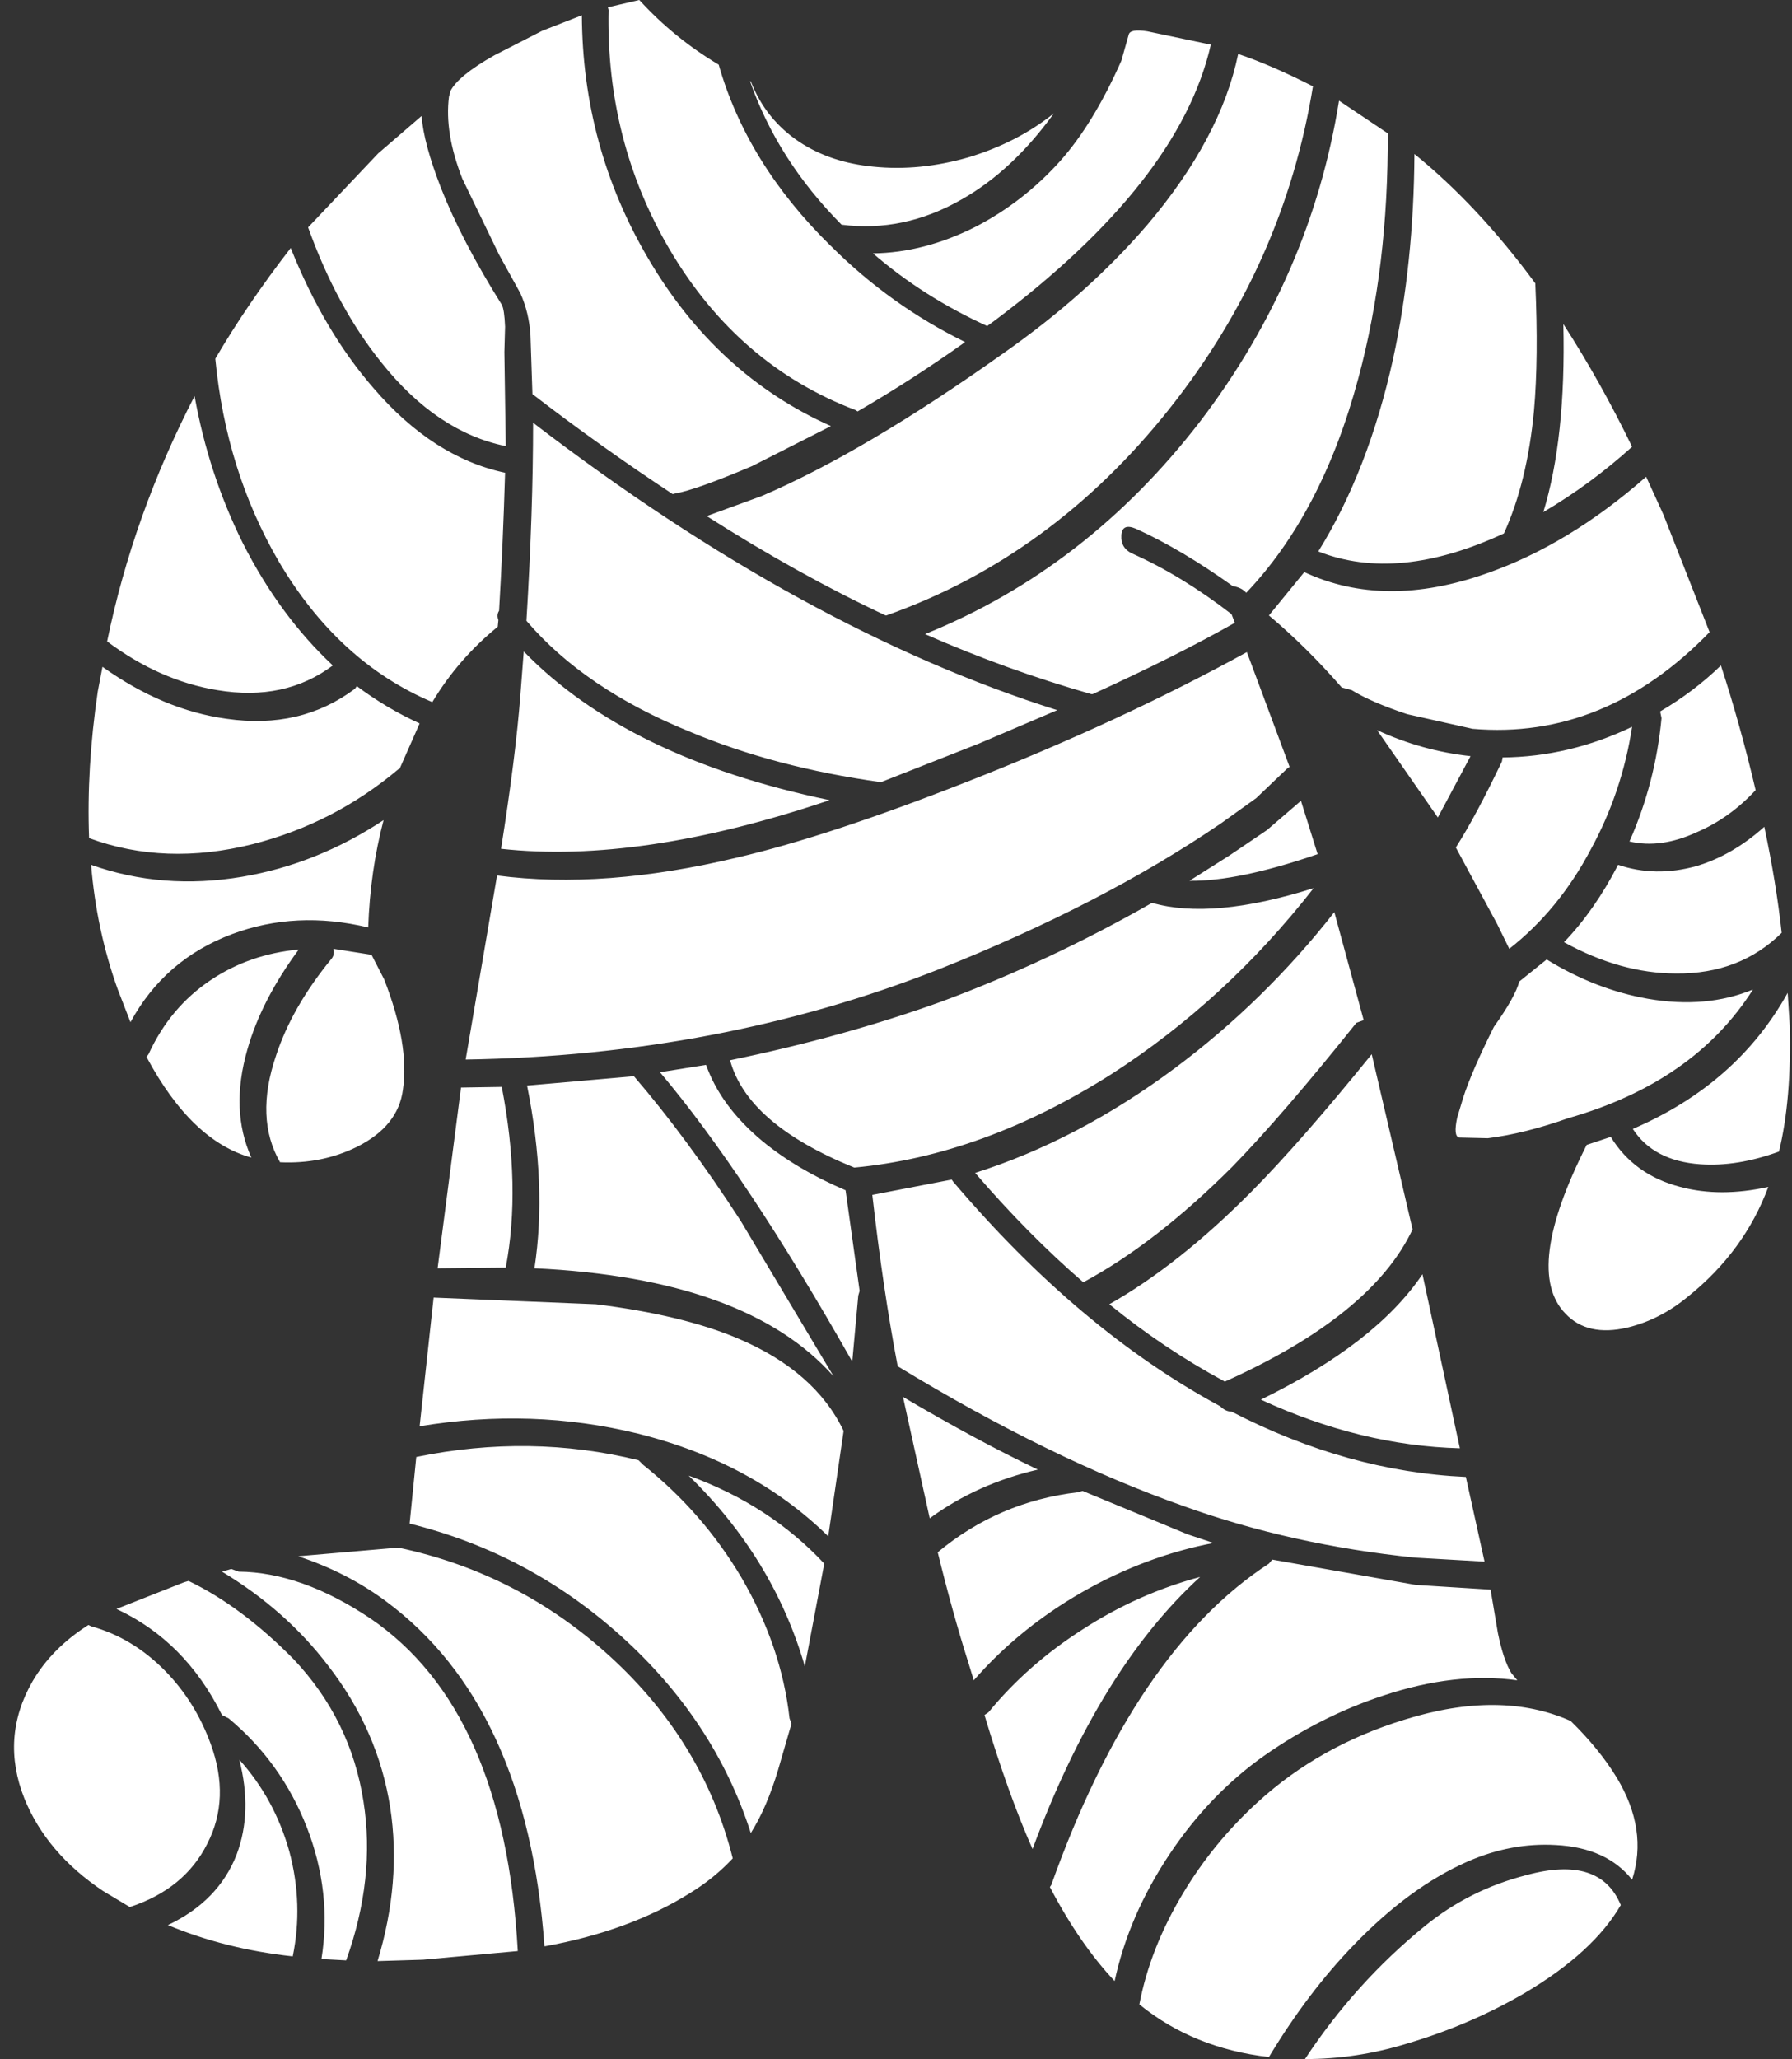 <?xml version="1.0" encoding="UTF-8"?>
<svg xmlns="http://www.w3.org/2000/svg" xmlns:xlink="http://www.w3.org/1999/xlink" width="128pt" height="147pt" viewBox="0 0 128 147" version="1.1">
<rect x="0" y="0" width="128" height="147" fill="#333333" stroke="none"/>
<g id="surface1">
<path style=" stroke:none;fill-rule:nonzero;fill:rgb(100%,100%,100%);fill-opacity:1;" d="M 86.488 3.188 C 84.992 9.727 79.84 16.297 71.035 22.898 L 70.512 23.277 C 67.457 21.883 64.738 20.152 62.355 18.09 C 64.805 18.059 67.25 17.422 69.699 16.184 C 71.957 15.012 73.961 13.457 75.707 11.52 C 77.297 9.742 78.762 7.348 80.098 4.332 L 80.621 2.477 C 80.684 2.191 81.129 2.109 81.957 2.238 L 86.488 3.188 M 88.441 3.855 C 89.969 4.363 91.734 5.125 93.734 6.141 L 93.785 6.141 C 92.418 14.613 89 22.293 83.531 29.18 C 77.934 36.227 71.195 41.145 63.309 43.938 L 63.262 43.938 C 59.129 42.004 54.867 39.637 50.48 36.844 L 54.391 35.418 C 59.285 33.324 65.043 29.926 71.656 25.23 C 75.691 22.406 79.125 19.344 81.957 16.043 C 85.453 11.918 87.617 7.855 88.441 3.855 M 62.402 11.902 C 64.598 12.125 66.855 11.902 69.176 11.234 C 71.496 10.535 73.531 9.488 75.277 8.094 C 73.309 10.82 71.113 12.867 68.699 14.234 C 65.93 15.82 63.07 16.422 60.113 16.043 C 57.062 12.965 54.883 9.551 53.578 5.809 L 53.629 5.809 C 54.328 7.617 55.488 9.062 57.109 10.141 C 58.602 11.125 60.367 11.711 62.402 11.902 M 59.352 17.566 C 62.18 20.391 65.375 22.676 68.938 24.422 C 66.391 26.23 63.832 27.879 61.258 29.371 L 61.113 29.277 C 55.52 27.148 51.098 23.34 47.855 17.852 C 44.805 12.68 43.34 6.965 43.469 0.715 L 43.422 0.523 L 45.664 0 C 47.316 1.809 49.207 3.348 51.336 4.617 C 52.672 9.312 55.328 13.613 59.301 17.52 L 59.352 17.566 M 81.145 37.75 C 80.477 37.465 80.129 37.621 80.098 38.227 C 80.062 38.828 80.32 39.258 80.859 39.512 C 83.211 40.559 85.582 42.004 87.965 43.844 L 88.203 44.461 C 85.406 46.047 82.02 47.746 78.047 49.555 L 77.949 49.555 C 73.945 48.414 69.984 46.984 66.074 45.27 C 73.77 42.16 80.32 37.098 85.723 30.086 C 91 23.168 94.309 15.535 95.645 7.188 L 99.125 9.52 C 99.156 15.867 98.457 21.691 97.027 26.992 C 95.309 33.402 92.641 38.512 89.016 42.32 C 88.793 42.066 88.473 41.906 88.059 41.844 C 85.613 40.098 83.309 38.734 81.145 37.75 M 109.664 20.23 C 109.824 23.785 109.793 26.816 109.57 29.324 C 109.25 32.719 108.535 35.641 107.422 38.082 C 102.367 40.43 97.949 40.859 94.164 39.367 C 96.551 35.527 98.328 30.941 99.508 25.609 C 100.492 21.074 101 16.199 101.031 10.996 C 104.055 13.441 106.93 16.52 109.664 20.23 M 111.668 23.137 C 113.449 25.895 115.086 28.816 116.578 31.895 C 114.609 33.672 112.496 35.227 110.238 36.559 C 111.316 33.035 111.797 28.562 111.668 23.137 M 106.184 40.938 C 110.094 39.574 113.895 37.273 117.582 34.035 L 118.82 36.75 L 122.113 45.129 C 117.121 50.27 111.477 52.57 105.184 52.031 L 100.508 50.984 C 98.793 50.414 97.473 49.84 96.551 49.27 L 95.836 49.078 C 94.18 47.176 92.449 45.461 90.637 43.938 L 93.164 40.844 C 96.98 42.621 101.32 42.652 106.184 40.938 M 38.746 2.191 L 41.562 1.094 C 41.594 7.348 43.168 13.121 46.281 18.422 C 49.527 23.977 53.883 27.977 59.352 30.418 L 53.723 33.273 C 51.02 34.418 49.191 35.066 48.238 35.227 L 48.047 35.273 C 44.582 32.988 41.242 30.609 38.031 28.133 L 37.891 23.945 C 37.824 22.867 37.586 21.867 37.172 20.945 L 35.648 18.184 L 33.023 12.758 C 32.164 10.566 31.848 8.617 32.07 6.902 L 32.164 6.57 L 32.164 6.523 C 32.516 5.793 33.566 4.934 35.312 3.949 L 38.746 2.191 M 27.016 10.949 L 30.113 8.281 C 30.211 9.586 30.672 11.297 31.5 13.426 C 32.484 15.93 33.93 18.707 35.84 21.754 C 35.965 21.977 36.043 22.5 36.078 23.324 L 36.027 25.133 L 36.125 31.703 L 36.125 31.848 C 32.848 31.18 29.891 29.195 27.254 25.895 C 25.125 23.262 23.375 20.043 22.008 16.234 L 27.016 10.949 M 35.598 44.27 L 35.551 44.746 C 33.676 46.27 32.117 48.062 30.879 50.125 C 26.395 48.223 22.738 44.875 19.91 40.082 C 17.398 35.766 15.887 30.941 15.379 25.609 C 16.906 23.008 18.699 20.375 20.766 17.707 C 22.355 21.676 24.328 25.008 26.68 27.707 C 29.512 31.004 32.645 33.02 36.078 33.75 C 35.98 37.051 35.84 40.336 35.648 43.605 C 35.52 43.797 35.504 44.016 35.598 44.27 M 38.078 30.18 C 50.957 40.051 63.438 46.891 75.516 50.699 L 69.938 53.078 L 62.926 55.84 C 57.871 55.141 53.309 53.934 49.238 52.223 C 44.246 50.191 40.367 47.555 37.602 44.32 C 37.922 39.082 38.078 34.371 38.078 30.18 M 17.332 38.75 C 19.082 42.207 21.227 45.129 23.773 47.508 C 21.484 49.223 18.734 49.809 15.52 49.27 C 12.785 48.824 10.164 47.668 7.652 45.793 C 8.891 39.766 10.977 33.926 13.898 28.277 C 14.566 31.988 15.711 35.48 17.332 38.75 M 37.41 46.508 C 42.34 51.586 49.621 55.125 59.254 57.125 C 50.227 60.172 42.402 61.328 35.789 60.598 C 36.488 56.188 36.949 52.523 37.172 49.602 L 37.41 46.508 M 52.672 61.219 C 57.027 60.203 62.512 58.395 69.125 55.793 C 76.406 52.934 83.055 49.855 89.062 46.555 L 92.113 54.746 L 91.922 54.887 L 89.73 56.98 L 87.203 58.789 C 81.574 62.629 74.852 66.105 67.027 69.215 C 56.633 73.309 45.375 75.453 33.262 75.641 L 35.504 62.504 C 40.59 63.172 46.312 62.742 52.672 61.219 M 28.492 54.887 C 25.41 57.488 21.93 59.281 18.051 60.266 C 13.883 61.312 9.988 61.172 6.363 59.836 C 6.238 56.504 6.445 53.016 6.984 49.363 L 7.32 47.605 C 10.211 49.668 13.168 50.902 16.188 51.316 C 19.719 51.824 22.77 51.109 25.348 49.176 L 25.488 48.984 C 26.887 50.031 28.383 50.922 29.973 51.648 L 28.543 54.887 L 28.492 54.887 M 23.82 67.738 L 26.539 68.168 L 27.445 69.93 C 28.652 73.039 29.098 75.656 28.781 77.785 C 28.559 79.531 27.461 80.895 25.488 81.879 C 23.805 82.703 21.977 83.066 20.004 82.973 C 18.797 80.879 18.699 78.34 19.719 75.355 C 20.48 73.039 21.801 70.738 23.676 68.453 C 23.836 68.262 23.883 68.027 23.82 67.738 M 26.301 66.215 C 22.867 65.391 19.621 65.551 16.57 66.691 C 13.359 67.898 10.941 69.992 9.32 72.977 L 8.414 70.645 C 7.398 67.82 6.762 64.852 6.508 61.742 C 9.91 62.949 13.504 63.234 17.285 62.598 C 20.848 61.996 24.219 60.648 27.398 58.551 C 26.762 60.965 26.395 63.52 26.301 66.215 M 17.953 82.641 C 15.094 81.848 12.598 79.449 10.465 75.453 L 10.609 75.262 C 11.625 73.039 13.105 71.277 15.043 69.977 C 16.887 68.738 18.988 68.008 21.34 67.789 C 19.559 70.199 18.336 72.578 17.668 74.93 C 16.84 77.816 16.938 80.387 17.953 82.641 M 32.93 77.641 L 35.84 77.594 C 36.762 82.355 36.855 86.656 36.125 90.496 L 31.258 90.543 L 32.93 77.641 M 45.281 76.832 C 47.793 79.75 50.336 83.195 52.91 87.164 L 59.539 98.254 C 55.406 93.59 48.285 91.02 38.176 90.543 C 38.777 86.605 38.605 82.258 37.648 77.5 L 45.281 76.832 M 50.434 76.023 C 51.133 77.992 52.465 79.801 54.438 81.449 C 56.09 82.812 58.078 83.988 60.398 84.973 L 61.402 92.16 L 61.305 92.492 L 60.875 97.207 C 55.82 88.289 51.242 81.402 47.141 76.547 L 50.434 76.023 M 13.469 112.867 C 15.984 114.074 18.477 115.93 20.957 118.438 C 23.691 121.324 25.363 124.723 25.965 128.625 C 26.539 132.273 26.125 136.051 24.727 139.953 L 22.961 139.859 C 23.469 136.688 23.121 133.543 21.91 130.434 C 20.703 127.355 18.844 124.77 16.332 122.676 L 15.855 122.438 C 14.105 118.914 11.594 116.391 8.32 114.867 L 13.137 112.965 L 13.469 112.867 M 6.508 116.105 C 8.48 116.645 10.242 117.707 11.801 119.293 C 13.23 120.754 14.312 122.484 15.043 124.484 C 16 127.086 15.918 129.465 14.805 131.625 C 13.727 133.781 11.883 135.289 9.273 136.145 L 7.367 135.004 C 4.664 133.195 2.789 130.988 1.738 128.387 C 0.594 125.5 0.785 122.723 2.312 120.055 C 3.234 118.469 4.566 117.121 6.316 116.012 L 6.508 116.105 M 45.949 104.586 C 48.777 106.84 51.117 109.52 52.961 112.629 C 54.867 115.898 56.012 119.246 56.395 122.676 L 56.535 123.055 L 55.582 126.34 C 55.043 128.148 54.391 129.656 53.629 130.863 C 51.91 125.5 48.809 120.801 44.328 116.773 C 39.941 112.836 34.918 110.172 29.258 108.773 L 29.734 104.016 C 35.172 102.902 40.465 102.984 45.613 104.25 L 45.949 104.586 M 52.672 95.539 C 56.363 97.094 58.891 99.301 60.258 102.156 L 59.16 109.68 C 55.566 106.156 51.035 103.711 45.566 102.348 C 40.512 101.109 35.312 100.938 29.973 101.824 L 30.973 92.637 L 42.562 93.113 C 46.664 93.621 50.035 94.43 52.672 95.539 M 17.047 112.203 C 20.035 112.234 23.168 113.344 26.441 115.535 C 32.832 119.883 36.348 127.801 36.984 139.289 L 30.211 139.906 L 26.969 140.004 C 28.113 136.227 28.414 132.574 27.875 129.055 C 27.301 125.371 25.824 121.992 23.438 118.914 C 21.434 116.281 18.906 114.043 15.855 112.203 L 16.523 112.012 L 17.047 112.203 M 28.445 110.488 C 34.168 111.695 39.207 114.281 43.562 118.246 C 48.016 122.309 50.941 127.117 52.34 132.672 C 51.449 133.625 50.434 134.449 49.289 135.148 C 46.395 136.957 42.93 138.227 38.891 138.953 C 38.062 127.5 34.281 119.277 27.539 114.297 C 25.695 112.934 23.613 111.867 21.293 111.105 L 28.445 110.488 M 17.094 125.625 C 18.781 127.5 19.973 129.688 20.672 132.195 C 21.34 134.703 21.418 137.195 20.91 139.668 C 17.699 139.32 14.727 138.574 11.992 137.434 C 14.41 136.289 16.047 134.605 16.906 132.387 C 17.668 130.355 17.73 128.102 17.094 125.625 M 125.402 56.41 C 124.164 57.742 122.766 58.742 121.207 59.41 C 119.488 60.203 117.883 60.426 116.391 60.074 C 117.629 57.281 118.391 54.348 118.68 51.27 L 118.582 50.793 C 120.203 49.84 121.652 48.746 122.922 47.508 C 123.844 50.332 124.672 53.301 125.402 56.41 M 121.16 61.836 C 122.875 61.328 124.496 60.395 126.023 59.027 C 126.594 61.727 127.008 64.25 127.262 66.598 C 125.262 68.566 122.75 69.531 119.727 69.5 C 117.09 69.5 114.418 68.754 111.715 67.266 C 113.18 65.742 114.465 63.898 115.578 61.742 C 117.359 62.344 119.219 62.375 121.16 61.836 M 113.625 60.648 C 112.098 63.535 110.156 65.898 107.805 67.738 L 106.945 65.98 L 103.988 60.504 C 104.941 59.012 106.039 56.965 107.281 54.363 L 107.328 54.078 C 110.508 54.047 113.59 53.316 116.578 51.887 C 116.102 55 115.117 57.918 113.625 60.648 M 105.039 53.984 L 102.703 58.363 L 98.363 52.125 C 100.492 53.109 102.719 53.73 105.039 53.984 M 108.52 70.074 L 110.477 68.5 C 112.797 69.93 115.215 70.867 117.727 71.309 C 120.492 71.785 122.988 71.562 125.211 70.645 C 122.414 75.055 118.012 78.117 112 79.832 C 109.934 80.562 108.027 81.039 106.277 81.258 L 104.227 81.211 C 103.941 81.148 103.895 80.672 104.086 79.785 L 104.516 78.355 C 104.926 77.086 105.66 75.402 106.707 73.309 C 107.727 71.883 108.328 70.801 108.52 70.074 M 96.883 73.023 C 93.355 77.434 90.398 80.863 88.012 83.305 C 84.355 86.957 80.812 89.699 77.379 91.543 C 74.77 89.289 72.195 86.688 69.652 83.734 C 74.547 82.18 79.301 79.688 83.91 76.262 C 88.172 73.086 91.973 69.375 95.309 65.121 L 97.406 72.832 L 96.883 73.023 M 100.891 87.781 C 98.949 91.875 94.484 95.492 87.488 98.633 C 84.594 97.078 81.844 95.238 79.238 93.113 C 82.543 91.242 85.93 88.559 89.395 85.066 C 91.781 82.656 94.641 79.387 97.98 75.262 L 100.891 87.734 L 100.891 87.781 M 127.836 73.168 C 127.93 76.723 127.676 79.734 127.07 82.211 C 125.07 82.941 123.191 83.242 121.445 83.117 C 119.219 82.957 117.613 82.117 116.629 80.594 C 121.586 78.465 125.277 75.23 127.691 70.883 L 127.836 73.168 M 115.055 81.164 C 116.168 82.973 117.82 84.164 120.016 84.734 C 121.922 85.242 124.02 85.242 126.309 84.734 C 125.164 87.812 123.242 90.43 120.539 92.59 C 119.234 93.668 117.805 94.398 116.246 94.777 C 114.34 95.223 112.859 94.891 111.812 93.777 C 109.809 91.715 110.316 87.703 113.336 81.734 L 115.055 81.164 M 90.492 59.266 L 92.926 57.172 L 94.117 60.98 C 90.332 62.281 87.281 62.918 84.961 62.883 L 87.82 61.074 L 90.492 59.266 M 68.078 84.355 C 74.086 91.43 80.445 96.777 87.156 100.395 C 87.41 100.648 87.68 100.777 87.965 100.777 C 93.496 103.633 99.078 105.188 104.703 105.441 L 106.039 111.488 L 101.082 111.203 C 95.199 110.598 89.699 109.379 84.578 107.535 C 78.188 105.285 71.367 101.949 64.121 97.539 C 63.418 93.859 62.816 89.781 62.309 85.305 L 67.98 84.211 L 68.078 84.355 M 61.02 83.355 C 55.934 81.293 52.977 78.738 52.148 75.691 C 57.555 74.578 62.594 73.184 67.266 71.5 C 72.387 69.598 77.395 67.25 82.289 64.457 C 85.152 65.281 89 64.93 93.832 63.406 C 89.668 68.738 84.848 73.168 79.379 76.688 C 73.277 80.562 67.156 82.781 61.02 83.355 M 90.875 111.344 L 101.129 113.152 L 106.469 113.488 L 106.992 116.582 C 107.25 117.852 107.566 118.805 107.949 119.438 L 108.379 119.961 C 105.422 119.547 102.227 119.914 98.793 121.055 C 95.801 122.039 92.973 123.469 90.301 125.34 C 87.695 127.18 85.438 129.531 83.531 132.387 C 81.59 135.305 80.285 138.32 79.617 141.43 C 77.965 139.684 76.422 137.449 74.992 134.719 L 75.09 134.574 C 79.062 123.438 84.246 115.789 90.637 111.629 L 90.875 111.344 M 86.676 110.156 C 83.402 110.789 80.27 111.965 77.281 113.676 C 74.293 115.391 71.719 117.484 69.555 119.961 L 69.176 118.723 C 68.41 116.312 67.68 113.676 66.98 110.82 C 69.875 108.41 73.211 106.98 76.996 106.535 L 77.328 106.441 L 84.816 109.535 L 86.676 110.156 M 85.723 112.582 C 80.922 116.961 76.934 123.438 73.754 132.004 C 72.609 129.434 71.465 126.246 70.32 122.438 L 70.605 122.246 C 72.48 119.961 74.738 117.977 77.379 116.297 C 79.984 114.613 82.766 113.375 85.723 112.582 M 58.777 112.152 L 57.488 118.961 C 55.996 113.82 53.23 109.281 49.191 105.348 C 53.039 106.742 56.266 108.836 58.875 111.629 L 58.777 112.152 M 64.5 99.73 C 68 101.793 71.211 103.523 74.133 104.918 C 71.242 105.586 68.664 106.742 66.41 108.395 L 64.5 99.73 M 89.871 128.625 C 92.797 125.961 96.281 124.008 100.316 122.77 C 104.895 121.34 108.855 121.375 112.191 122.863 C 113.559 124.199 114.656 125.547 115.484 126.91 C 116.977 129.387 117.344 131.812 116.578 134.195 C 115.371 132.672 113.559 131.848 111.145 131.719 C 109.012 131.594 106.898 131.988 104.801 132.91 C 102.066 134.117 99.379 136.082 96.742 138.812 C 94.547 141.066 92.512 143.746 90.637 146.855 C 87.043 146.445 83.957 145.191 81.383 143.098 C 81.891 140.43 82.926 137.797 84.484 135.195 C 85.945 132.75 87.742 130.562 89.871 128.625 M 109.043 133.863 C 112.543 132.91 114.785 133.625 115.77 136.004 C 114.465 138.258 112.176 140.352 108.902 142.289 C 106.293 143.812 103.48 145.016 100.461 145.906 C 98.074 146.637 95.66 147 93.211 147 C 95.598 143.383 98.441 140.223 101.746 137.527 C 103.879 135.781 106.309 134.559 109.043 133.863 M 101.605 90.969 L 104.277 103.395 C 99.539 103.27 94.801 102.109 90.062 99.922 C 95.531 97.254 99.379 94.27 101.605 90.969 "/>
</g>
</svg>
